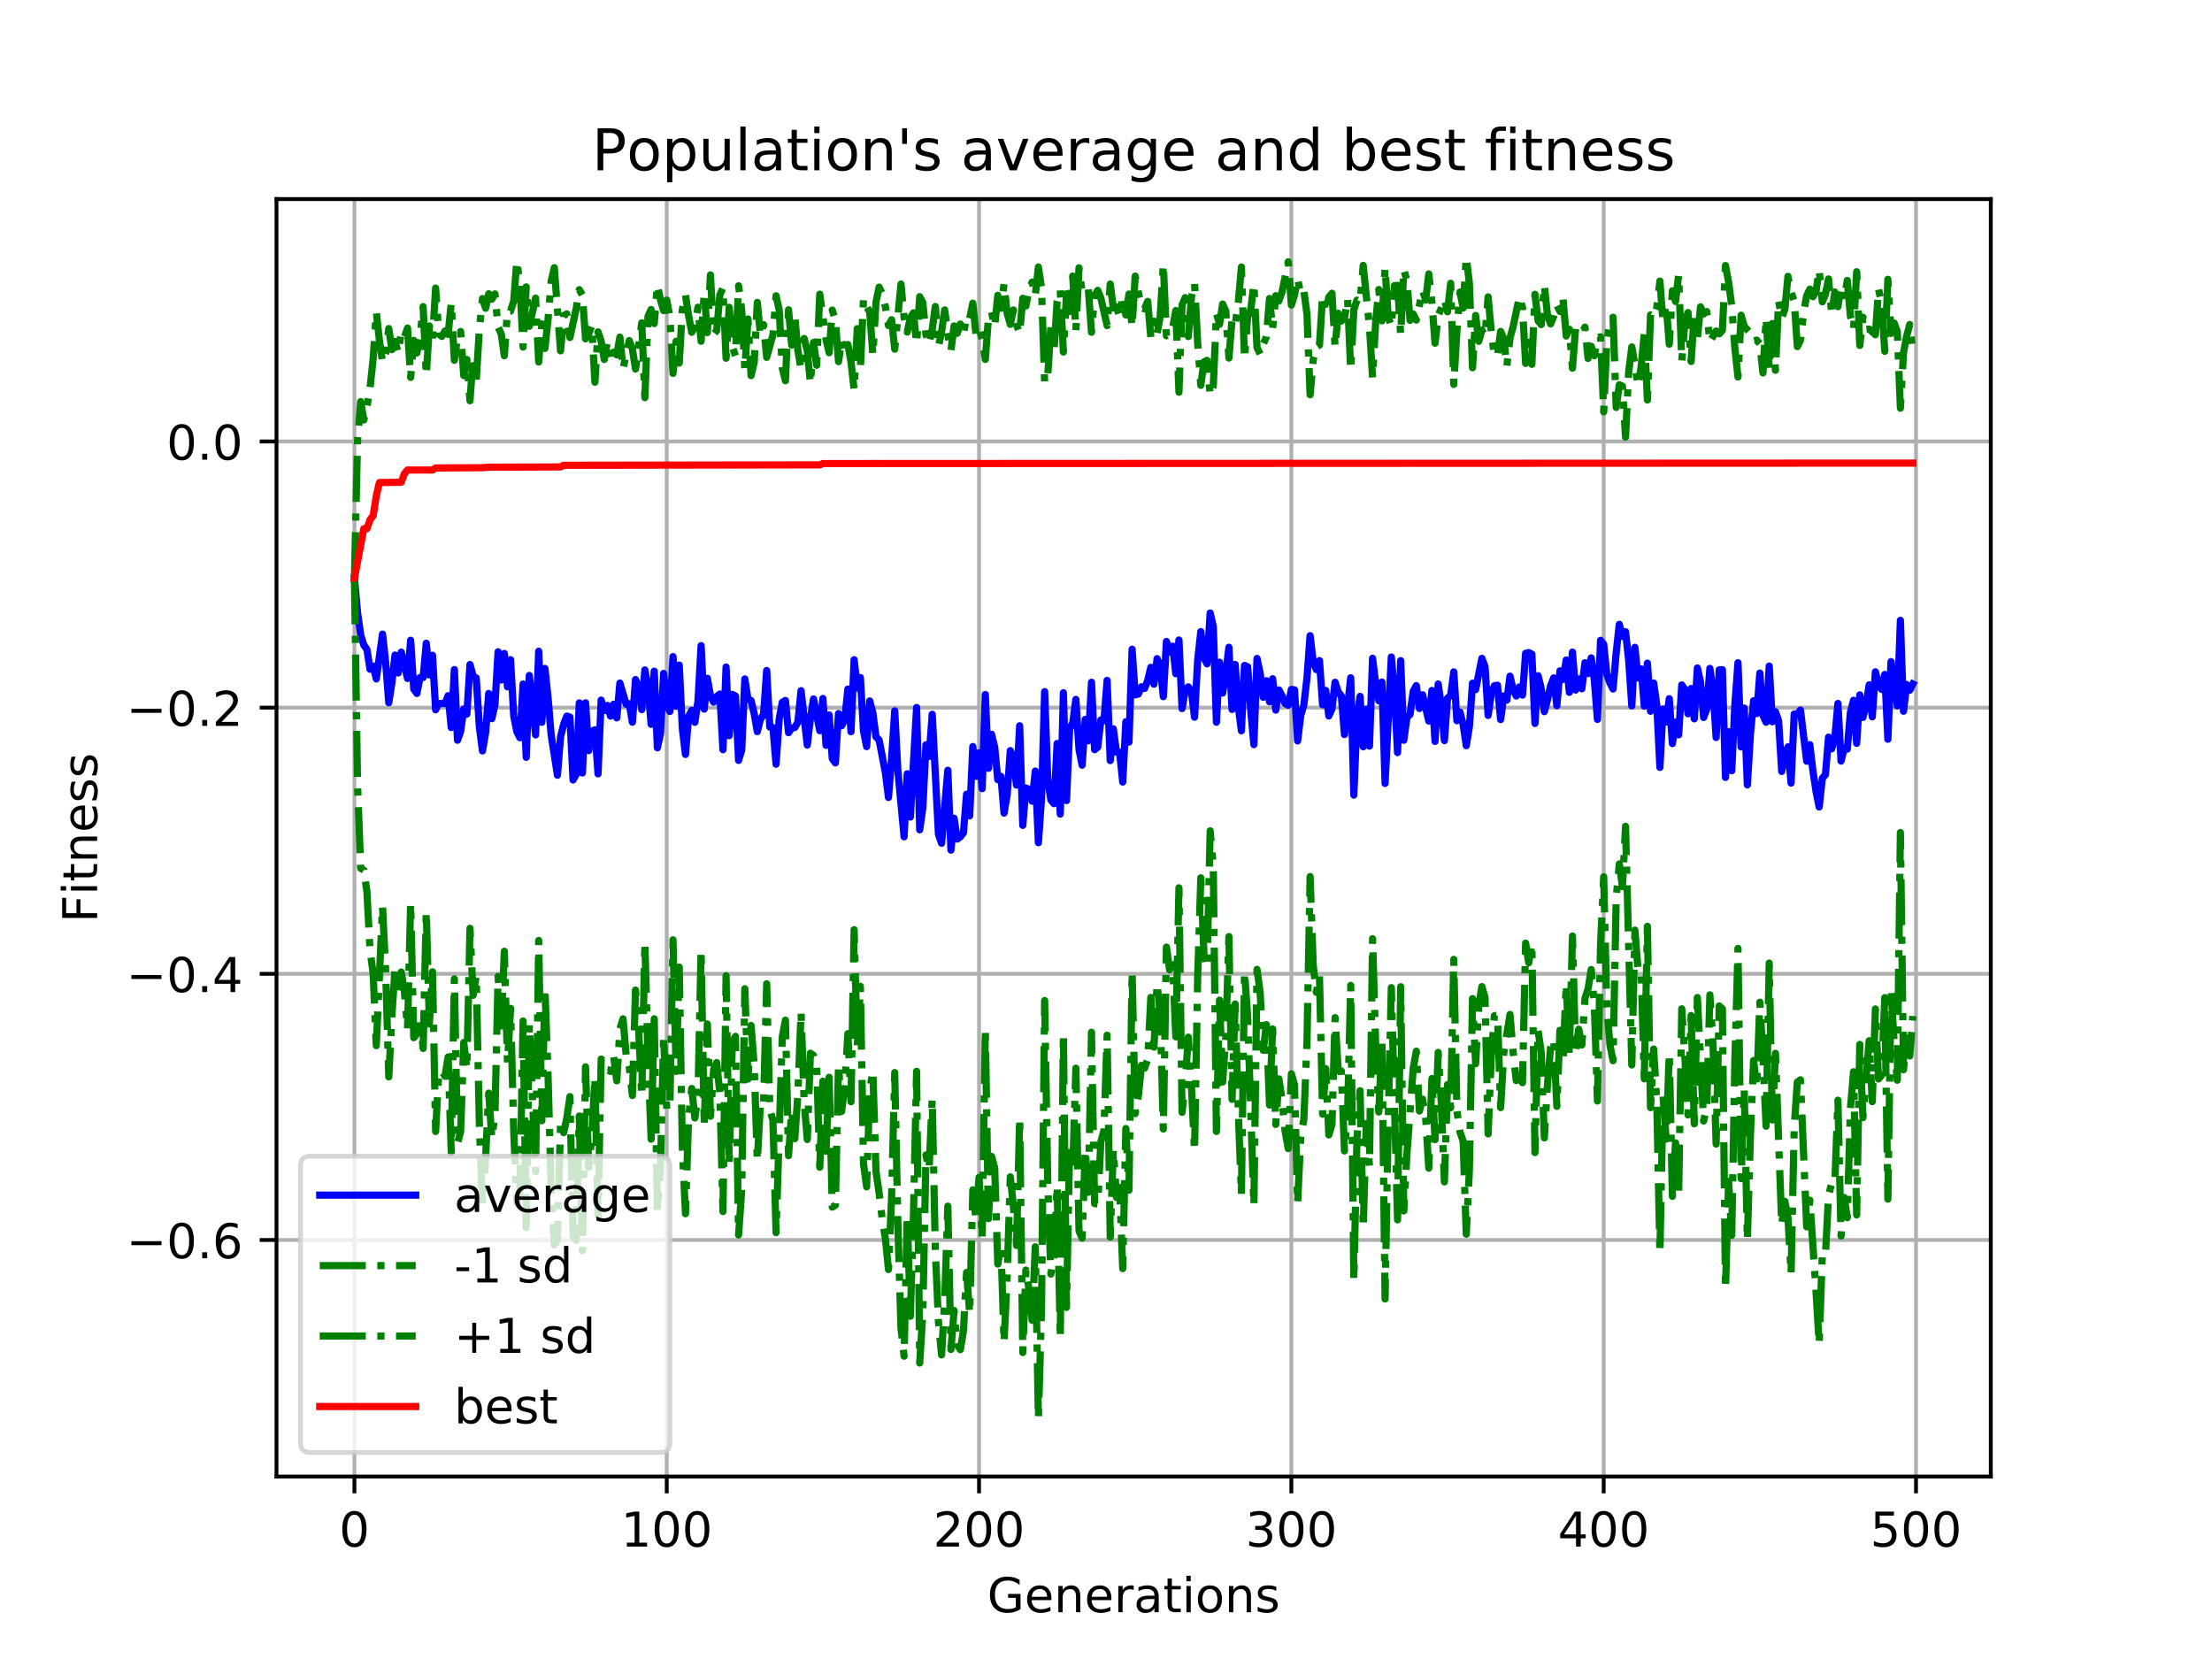 <?xml version="1.0" encoding="utf-8" standalone="no"?>
<!DOCTYPE svg PUBLIC "-//W3C//DTD SVG 1.1//EN"
  "http://www.w3.org/Graphics/SVG/1.1/DTD/svg11.dtd">
<!-- Created with matplotlib (https://matplotlib.org/) -->
<svg height="345.6pt" version="1.1" viewBox="0 0 460.8 345.6" width="460.8pt" xmlns="http://www.w3.org/2000/svg" xmlns:xlink="http://www.w3.org/1999/xlink">
 <defs>
  <style type="text/css">
*{stroke-linecap:butt;stroke-linejoin:round;}
  </style>
 </defs>
 <g id="figure_1">
  <g id="patch_1">
   <path d="M 0 345.6 
L 460.8 345.6 
L 460.8 0 
L 0 0 
z
" style="fill:#ffffff;"/>
  </g>
  <g id="axes_1">
   <g id="patch_2">
    <path d="M 57.6 307.584 
L 414.72 307.584 
L 414.72 41.472 
L 57.6 41.472 
z
" style="fill:#ffffff;"/>
   </g>
   <g id="matplotlib.axis_1">
    <g id="xtick_1">
     <g id="line2d_1">
      <path clip-path="url(#p1dfc23953f)" d="M 73.833 307.584 
L 73.833 41.472 
" style="fill:none;stroke:#b0b0b0;stroke-linecap:square;stroke-width:0.8;"/>
     </g>
     <g id="line2d_2">
      <defs>
       <path d="M 0 0 
L 0 3.5 
" id="m589a436983" style="stroke:#000000;stroke-width:0.8;"/>
      </defs>
      <g>
       <use style="stroke:#000000;stroke-width:0.8;" x="73.833" xlink:href="#m589a436983" y="307.584"/>
      </g>
     </g>
     <g id="text_1">
      <!-- 0 -->
      <defs>
       <path d="M 31.781 66.406 
Q 24.172 66.406 20.328 58.906 
Q 16.5 51.422 16.5 36.375 
Q 16.5 21.391 20.328 13.891 
Q 24.172 6.391 31.781 6.391 
Q 39.453 6.391 43.281 13.891 
Q 47.125 21.391 47.125 36.375 
Q 47.125 51.422 43.281 58.906 
Q 39.453 66.406 31.781 66.406 
z
M 31.781 74.219 
Q 44.047 74.219 50.516 64.516 
Q 56.984 54.828 56.984 36.375 
Q 56.984 17.969 50.516 8.266 
Q 44.047 -1.422 31.781 -1.422 
Q 19.531 -1.422 13.062 8.266 
Q 6.594 17.969 6.594 36.375 
Q 6.594 54.828 13.062 64.516 
Q 19.531 74.219 31.781 74.219 
z
" id="DejaVuSans-48"/>
      </defs>
      <g transform="translate(70.651 322.182)scale(0.1 -0.1)">
       <use xlink:href="#DejaVuSans-48"/>
      </g>
     </g>
    </g>
    <g id="xtick_2">
     <g id="line2d_3">
      <path clip-path="url(#p1dfc23953f)" d="M 138.894 307.584 
L 138.894 41.472 
" style="fill:none;stroke:#b0b0b0;stroke-linecap:square;stroke-width:0.8;"/>
     </g>
     <g id="line2d_4">
      <g>
       <use style="stroke:#000000;stroke-width:0.8;" x="138.894" xlink:href="#m589a436983" y="307.584"/>
      </g>
     </g>
     <g id="text_2">
      <!-- 100 -->
      <defs>
       <path d="M 12.406 8.297 
L 28.516 8.297 
L 28.516 63.922 
L 10.984 60.406 
L 10.984 69.391 
L 28.422 72.906 
L 38.281 72.906 
L 38.281 8.297 
L 54.391 8.297 
L 54.391 0 
L 12.406 0 
z
" id="DejaVuSans-49"/>
      </defs>
      <g transform="translate(129.35 322.182)scale(0.1 -0.1)">
       <use xlink:href="#DejaVuSans-49"/>
       <use x="63.623" xlink:href="#DejaVuSans-48"/>
       <use x="127.246" xlink:href="#DejaVuSans-48"/>
      </g>
     </g>
    </g>
    <g id="xtick_3">
     <g id="line2d_5">
      <path clip-path="url(#p1dfc23953f)" d="M 203.955 307.584 
L 203.955 41.472 
" style="fill:none;stroke:#b0b0b0;stroke-linecap:square;stroke-width:0.8;"/>
     </g>
     <g id="line2d_6">
      <g>
       <use style="stroke:#000000;stroke-width:0.8;" x="203.955" xlink:href="#m589a436983" y="307.584"/>
      </g>
     </g>
     <g id="text_3">
      <!-- 200 -->
      <defs>
       <path d="M 19.188 8.297 
L 53.609 8.297 
L 53.609 0 
L 7.328 0 
L 7.328 8.297 
Q 12.938 14.109 22.625 23.891 
Q 32.328 33.688 34.812 36.531 
Q 39.547 41.844 41.422 45.531 
Q 43.312 49.219 43.312 52.781 
Q 43.312 58.594 39.234 62.25 
Q 35.156 65.922 28.609 65.922 
Q 23.969 65.922 18.812 64.312 
Q 13.672 62.703 7.812 59.422 
L 7.812 69.391 
Q 13.766 71.781 18.938 73 
Q 24.125 74.219 28.422 74.219 
Q 39.75 74.219 46.484 68.547 
Q 53.219 62.891 53.219 53.422 
Q 53.219 48.922 51.531 44.891 
Q 49.859 40.875 45.406 35.406 
Q 44.188 33.984 37.641 27.219 
Q 31.109 20.453 19.188 8.297 
z
" id="DejaVuSans-50"/>
      </defs>
      <g transform="translate(194.411 322.182)scale(0.1 -0.1)">
       <use xlink:href="#DejaVuSans-50"/>
       <use x="63.623" xlink:href="#DejaVuSans-48"/>
       <use x="127.246" xlink:href="#DejaVuSans-48"/>
      </g>
     </g>
    </g>
    <g id="xtick_4">
     <g id="line2d_7">
      <path clip-path="url(#p1dfc23953f)" d="M 269.016 307.584 
L 269.016 41.472 
" style="fill:none;stroke:#b0b0b0;stroke-linecap:square;stroke-width:0.8;"/>
     </g>
     <g id="line2d_8">
      <g>
       <use style="stroke:#000000;stroke-width:0.8;" x="269.016" xlink:href="#m589a436983" y="307.584"/>
      </g>
     </g>
     <g id="text_4">
      <!-- 300 -->
      <defs>
       <path d="M 40.578 39.312 
Q 47.656 37.797 51.625 33 
Q 55.609 28.219 55.609 21.188 
Q 55.609 10.406 48.188 4.484 
Q 40.766 -1.422 27.094 -1.422 
Q 22.516 -1.422 17.656 -0.516 
Q 12.797 0.391 7.625 2.203 
L 7.625 11.719 
Q 11.719 9.328 16.594 8.109 
Q 21.484 6.891 26.812 6.891 
Q 36.078 6.891 40.938 10.547 
Q 45.797 14.203 45.797 21.188 
Q 45.797 27.641 41.281 31.266 
Q 36.766 34.906 28.719 34.906 
L 20.219 34.906 
L 20.219 43.016 
L 29.109 43.016 
Q 36.375 43.016 40.234 45.922 
Q 44.094 48.828 44.094 54.297 
Q 44.094 59.906 40.109 62.906 
Q 36.141 65.922 28.719 65.922 
Q 24.656 65.922 20.016 65.031 
Q 15.375 64.156 9.812 62.312 
L 9.812 71.094 
Q 15.438 72.656 20.344 73.438 
Q 25.25 74.219 29.594 74.219 
Q 40.828 74.219 47.359 69.109 
Q 53.906 64.016 53.906 55.328 
Q 53.906 49.266 50.438 45.094 
Q 46.969 40.922 40.578 39.312 
z
" id="DejaVuSans-51"/>
      </defs>
      <g transform="translate(259.472 322.182)scale(0.1 -0.1)">
       <use xlink:href="#DejaVuSans-51"/>
       <use x="63.623" xlink:href="#DejaVuSans-48"/>
       <use x="127.246" xlink:href="#DejaVuSans-48"/>
      </g>
     </g>
    </g>
    <g id="xtick_5">
     <g id="line2d_9">
      <path clip-path="url(#p1dfc23953f)" d="M 334.077 307.584 
L 334.077 41.472 
" style="fill:none;stroke:#b0b0b0;stroke-linecap:square;stroke-width:0.8;"/>
     </g>
     <g id="line2d_10">
      <g>
       <use style="stroke:#000000;stroke-width:0.8;" x="334.077" xlink:href="#m589a436983" y="307.584"/>
      </g>
     </g>
     <g id="text_5">
      <!-- 400 -->
      <defs>
       <path d="M 37.797 64.312 
L 12.891 25.391 
L 37.797 25.391 
z
M 35.203 72.906 
L 47.609 72.906 
L 47.609 25.391 
L 58.016 25.391 
L 58.016 17.188 
L 47.609 17.188 
L 47.609 0 
L 37.797 0 
L 37.797 17.188 
L 4.891 17.188 
L 4.891 26.703 
z
" id="DejaVuSans-52"/>
      </defs>
      <g transform="translate(324.533 322.182)scale(0.1 -0.1)">
       <use xlink:href="#DejaVuSans-52"/>
       <use x="63.623" xlink:href="#DejaVuSans-48"/>
       <use x="127.246" xlink:href="#DejaVuSans-48"/>
      </g>
     </g>
    </g>
    <g id="xtick_6">
     <g id="line2d_11">
      <path clip-path="url(#p1dfc23953f)" d="M 399.138 307.584 
L 399.138 41.472 
" style="fill:none;stroke:#b0b0b0;stroke-linecap:square;stroke-width:0.8;"/>
     </g>
     <g id="line2d_12">
      <g>
       <use style="stroke:#000000;stroke-width:0.8;" x="399.138" xlink:href="#m589a436983" y="307.584"/>
      </g>
     </g>
     <g id="text_6">
      <!-- 500 -->
      <defs>
       <path d="M 10.797 72.906 
L 49.516 72.906 
L 49.516 64.594 
L 19.828 64.594 
L 19.828 46.734 
Q 21.969 47.469 24.109 47.828 
Q 26.266 48.188 28.422 48.188 
Q 40.625 48.188 47.75 41.5 
Q 54.891 34.812 54.891 23.391 
Q 54.891 11.625 47.562 5.094 
Q 40.234 -1.422 26.906 -1.422 
Q 22.312 -1.422 17.547 -0.641 
Q 12.797 0.141 7.719 1.703 
L 7.719 11.625 
Q 12.109 9.234 16.797 8.062 
Q 21.484 6.891 26.703 6.891 
Q 35.156 6.891 40.078 11.328 
Q 45.016 15.766 45.016 23.391 
Q 45.016 31 40.078 35.438 
Q 35.156 39.891 26.703 39.891 
Q 22.75 39.891 18.812 39.016 
Q 14.891 38.141 10.797 36.281 
z
" id="DejaVuSans-53"/>
      </defs>
      <g transform="translate(389.594 322.182)scale(0.1 -0.1)">
       <use xlink:href="#DejaVuSans-53"/>
       <use x="63.623" xlink:href="#DejaVuSans-48"/>
       <use x="127.246" xlink:href="#DejaVuSans-48"/>
      </g>
     </g>
    </g>
    <g id="text_7">
     <!-- Generations -->
     <defs>
      <path d="M 59.516 10.406 
L 59.516 29.984 
L 43.406 29.984 
L 43.406 38.094 
L 69.281 38.094 
L 69.281 6.781 
Q 63.578 2.734 56.688 0.656 
Q 49.812 -1.422 42 -1.422 
Q 24.906 -1.422 15.25 8.562 
Q 5.609 18.562 5.609 36.375 
Q 5.609 54.25 15.25 64.234 
Q 24.906 74.219 42 74.219 
Q 49.125 74.219 55.547 72.453 
Q 61.969 70.703 67.391 67.281 
L 67.391 56.781 
Q 61.922 61.422 55.766 63.766 
Q 49.609 66.109 42.828 66.109 
Q 29.438 66.109 22.719 58.641 
Q 16.016 51.172 16.016 36.375 
Q 16.016 21.625 22.719 14.156 
Q 29.438 6.688 42.828 6.688 
Q 48.047 6.688 52.141 7.594 
Q 56.25 8.5 59.516 10.406 
z
" id="DejaVuSans-71"/>
      <path d="M 56.203 29.594 
L 56.203 25.203 
L 14.891 25.203 
Q 15.484 15.922 20.484 11.062 
Q 25.484 6.203 34.422 6.203 
Q 39.594 6.203 44.453 7.469 
Q 49.312 8.734 54.109 11.281 
L 54.109 2.781 
Q 49.266 0.734 44.188 -0.344 
Q 39.109 -1.422 33.891 -1.422 
Q 20.797 -1.422 13.156 6.188 
Q 5.516 13.812 5.516 26.812 
Q 5.516 40.234 12.766 48.109 
Q 20.016 56 32.328 56 
Q 43.359 56 49.781 48.891 
Q 56.203 41.797 56.203 29.594 
z
M 47.219 32.234 
Q 47.125 39.594 43.094 43.984 
Q 39.062 48.391 32.422 48.391 
Q 24.906 48.391 20.391 44.141 
Q 15.875 39.891 15.188 32.172 
z
" id="DejaVuSans-101"/>
      <path d="M 54.891 33.016 
L 54.891 0 
L 45.906 0 
L 45.906 32.719 
Q 45.906 40.484 42.875 44.328 
Q 39.844 48.188 33.797 48.188 
Q 26.516 48.188 22.312 43.547 
Q 18.109 38.922 18.109 30.906 
L 18.109 0 
L 9.078 0 
L 9.078 54.688 
L 18.109 54.688 
L 18.109 46.188 
Q 21.344 51.125 25.703 53.562 
Q 30.078 56 35.797 56 
Q 45.219 56 50.047 50.172 
Q 54.891 44.344 54.891 33.016 
z
" id="DejaVuSans-110"/>
      <path d="M 41.109 46.297 
Q 39.594 47.172 37.812 47.578 
Q 36.031 48 33.891 48 
Q 26.266 48 22.188 43.047 
Q 18.109 38.094 18.109 28.812 
L 18.109 0 
L 9.078 0 
L 9.078 54.688 
L 18.109 54.688 
L 18.109 46.188 
Q 20.953 51.172 25.484 53.578 
Q 30.031 56 36.531 56 
Q 37.453 56 38.578 55.875 
Q 39.703 55.766 41.062 55.516 
z
" id="DejaVuSans-114"/>
      <path d="M 34.281 27.484 
Q 23.391 27.484 19.188 25 
Q 14.984 22.516 14.984 16.5 
Q 14.984 11.719 18.141 8.906 
Q 21.297 6.109 26.703 6.109 
Q 34.188 6.109 38.703 11.406 
Q 43.219 16.703 43.219 25.484 
L 43.219 27.484 
z
M 52.203 31.203 
L 52.203 0 
L 43.219 0 
L 43.219 8.297 
Q 40.141 3.328 35.547 0.953 
Q 30.953 -1.422 24.312 -1.422 
Q 15.922 -1.422 10.953 3.297 
Q 6 8.016 6 15.922 
Q 6 25.141 12.172 29.828 
Q 18.359 34.516 30.609 34.516 
L 43.219 34.516 
L 43.219 35.406 
Q 43.219 41.609 39.141 45 
Q 35.062 48.391 27.688 48.391 
Q 23 48.391 18.547 47.266 
Q 14.109 46.141 10.016 43.891 
L 10.016 52.203 
Q 14.938 54.109 19.578 55.047 
Q 24.219 56 28.609 56 
Q 40.484 56 46.344 49.844 
Q 52.203 43.703 52.203 31.203 
z
" id="DejaVuSans-97"/>
      <path d="M 18.312 70.219 
L 18.312 54.688 
L 36.812 54.688 
L 36.812 47.703 
L 18.312 47.703 
L 18.312 18.016 
Q 18.312 11.328 20.141 9.422 
Q 21.969 7.516 27.594 7.516 
L 36.812 7.516 
L 36.812 0 
L 27.594 0 
Q 17.188 0 13.234 3.875 
Q 9.281 7.766 9.281 18.016 
L 9.281 47.703 
L 2.688 47.703 
L 2.688 54.688 
L 9.281 54.688 
L 9.281 70.219 
z
" id="DejaVuSans-116"/>
      <path d="M 9.422 54.688 
L 18.406 54.688 
L 18.406 0 
L 9.422 0 
z
M 9.422 75.984 
L 18.406 75.984 
L 18.406 64.594 
L 9.422 64.594 
z
" id="DejaVuSans-105"/>
      <path d="M 30.609 48.391 
Q 23.391 48.391 19.188 42.75 
Q 14.984 37.109 14.984 27.297 
Q 14.984 17.484 19.156 11.844 
Q 23.344 6.203 30.609 6.203 
Q 37.797 6.203 41.984 11.859 
Q 46.188 17.531 46.188 27.297 
Q 46.188 37.016 41.984 42.703 
Q 37.797 48.391 30.609 48.391 
z
M 30.609 56 
Q 42.328 56 49.016 48.375 
Q 55.719 40.766 55.719 27.297 
Q 55.719 13.875 49.016 6.219 
Q 42.328 -1.422 30.609 -1.422 
Q 18.844 -1.422 12.172 6.219 
Q 5.516 13.875 5.516 27.297 
Q 5.516 40.766 12.172 48.375 
Q 18.844 56 30.609 56 
z
" id="DejaVuSans-111"/>
      <path d="M 44.281 53.078 
L 44.281 44.578 
Q 40.484 46.531 36.375 47.5 
Q 32.281 48.484 27.875 48.484 
Q 21.188 48.484 17.844 46.438 
Q 14.5 44.391 14.5 40.281 
Q 14.5 37.156 16.891 35.375 
Q 19.281 33.594 26.516 31.984 
L 29.594 31.297 
Q 39.156 29.25 43.188 25.516 
Q 47.219 21.781 47.219 15.094 
Q 47.219 7.469 41.188 3.016 
Q 35.156 -1.422 24.609 -1.422 
Q 20.219 -1.422 15.453 -0.562 
Q 10.688 0.297 5.422 2 
L 5.422 11.281 
Q 10.406 8.688 15.234 7.391 
Q 20.062 6.109 24.812 6.109 
Q 31.156 6.109 34.562 8.281 
Q 37.984 10.453 37.984 14.406 
Q 37.984 18.062 35.516 20.016 
Q 33.062 21.969 24.703 23.781 
L 21.578 24.516 
Q 13.234 26.266 9.516 29.906 
Q 5.812 33.547 5.812 39.891 
Q 5.812 47.609 11.281 51.797 
Q 16.75 56 26.812 56 
Q 31.781 56 36.172 55.266 
Q 40.578 54.547 44.281 53.078 
z
" id="DejaVuSans-115"/>
     </defs>
     <g transform="translate(205.662 335.861)scale(0.1 -0.1)">
      <use xlink:href="#DejaVuSans-71"/>
      <use x="77.49" xlink:href="#DejaVuSans-101"/>
      <use x="139.014" xlink:href="#DejaVuSans-110"/>
      <use x="202.393" xlink:href="#DejaVuSans-101"/>
      <use x="263.916" xlink:href="#DejaVuSans-114"/>
      <use x="305.029" xlink:href="#DejaVuSans-97"/>
      <use x="366.309" xlink:href="#DejaVuSans-116"/>
      <use x="405.518" xlink:href="#DejaVuSans-105"/>
      <use x="433.301" xlink:href="#DejaVuSans-111"/>
      <use x="494.482" xlink:href="#DejaVuSans-110"/>
      <use x="557.861" xlink:href="#DejaVuSans-115"/>
     </g>
    </g>
   </g>
   <g id="matplotlib.axis_2">
    <g id="ytick_1">
     <g id="line2d_13">
      <path clip-path="url(#p1dfc23953f)" d="M 57.6 258.314 
L 414.72 258.314 
" style="fill:none;stroke:#b0b0b0;stroke-linecap:square;stroke-width:0.8;"/>
     </g>
     <g id="line2d_14">
      <defs>
       <path d="M 0 0 
L -3.5 0 
" id="mf406a057b3" style="stroke:#000000;stroke-width:0.8;"/>
      </defs>
      <g>
       <use style="stroke:#000000;stroke-width:0.8;" x="57.6" xlink:href="#mf406a057b3" y="258.314"/>
      </g>
     </g>
     <g id="text_8">
      <!-- −0.6 -->
      <defs>
       <path d="M 10.594 35.5 
L 73.188 35.5 
L 73.188 27.203 
L 10.594 27.203 
z
" id="DejaVuSans-8722"/>
       <path d="M 10.688 12.406 
L 21 12.406 
L 21 0 
L 10.688 0 
z
" id="DejaVuSans-46"/>
       <path d="M 33.016 40.375 
Q 26.375 40.375 22.484 35.828 
Q 18.609 31.297 18.609 23.391 
Q 18.609 15.531 22.484 10.953 
Q 26.375 6.391 33.016 6.391 
Q 39.656 6.391 43.531 10.953 
Q 47.406 15.531 47.406 23.391 
Q 47.406 31.297 43.531 35.828 
Q 39.656 40.375 33.016 40.375 
z
M 52.594 71.297 
L 52.594 62.312 
Q 48.875 64.062 45.094 64.984 
Q 41.312 65.922 37.594 65.922 
Q 27.828 65.922 22.672 59.328 
Q 17.531 52.734 16.797 39.406 
Q 19.672 43.656 24.016 45.922 
Q 28.375 48.188 33.594 48.188 
Q 44.578 48.188 50.953 41.516 
Q 57.328 34.859 57.328 23.391 
Q 57.328 12.156 50.688 5.359 
Q 44.047 -1.422 33.016 -1.422 
Q 20.359 -1.422 13.672 8.266 
Q 6.984 17.969 6.984 36.375 
Q 6.984 53.656 15.188 63.938 
Q 23.391 74.219 37.203 74.219 
Q 40.922 74.219 44.703 73.484 
Q 48.484 72.75 52.594 71.297 
z
" id="DejaVuSans-54"/>
      </defs>
      <g transform="translate(26.317 262.114)scale(0.1 -0.1)">
       <use xlink:href="#DejaVuSans-8722"/>
       <use x="83.789" xlink:href="#DejaVuSans-48"/>
       <use x="147.412" xlink:href="#DejaVuSans-46"/>
       <use x="179.199" xlink:href="#DejaVuSans-54"/>
      </g>
     </g>
    </g>
    <g id="ytick_2">
     <g id="line2d_15">
      <path clip-path="url(#p1dfc23953f)" d="M 57.6 202.864 
L 414.72 202.864 
" style="fill:none;stroke:#b0b0b0;stroke-linecap:square;stroke-width:0.8;"/>
     </g>
     <g id="line2d_16">
      <g>
       <use style="stroke:#000000;stroke-width:0.8;" x="57.6" xlink:href="#mf406a057b3" y="202.864"/>
      </g>
     </g>
     <g id="text_9">
      <!-- −0.4 -->
      <g transform="translate(26.317 206.663)scale(0.1 -0.1)">
       <use xlink:href="#DejaVuSans-8722"/>
       <use x="83.789" xlink:href="#DejaVuSans-48"/>
       <use x="147.412" xlink:href="#DejaVuSans-46"/>
       <use x="179.199" xlink:href="#DejaVuSans-52"/>
      </g>
     </g>
    </g>
    <g id="ytick_3">
     <g id="line2d_17">
      <path clip-path="url(#p1dfc23953f)" d="M 57.6 147.414 
L 414.72 147.414 
" style="fill:none;stroke:#b0b0b0;stroke-linecap:square;stroke-width:0.8;"/>
     </g>
     <g id="line2d_18">
      <g>
       <use style="stroke:#000000;stroke-width:0.8;" x="57.6" xlink:href="#mf406a057b3" y="147.414"/>
      </g>
     </g>
     <g id="text_10">
      <!-- −0.2 -->
      <g transform="translate(26.317 151.213)scale(0.1 -0.1)">
       <use xlink:href="#DejaVuSans-8722"/>
       <use x="83.789" xlink:href="#DejaVuSans-48"/>
       <use x="147.412" xlink:href="#DejaVuSans-46"/>
       <use x="179.199" xlink:href="#DejaVuSans-50"/>
      </g>
     </g>
    </g>
    <g id="ytick_4">
     <g id="line2d_19">
      <path clip-path="url(#p1dfc23953f)" d="M 57.6 91.964 
L 414.72 91.964 
" style="fill:none;stroke:#b0b0b0;stroke-linecap:square;stroke-width:0.8;"/>
     </g>
     <g id="line2d_20">
      <g>
       <use style="stroke:#000000;stroke-width:0.8;" x="57.6" xlink:href="#mf406a057b3" y="91.964"/>
      </g>
     </g>
     <g id="text_11">
      <!-- 0.0 -->
      <g transform="translate(34.697 95.763)scale(0.1 -0.1)">
       <use xlink:href="#DejaVuSans-48"/>
       <use x="63.623" xlink:href="#DejaVuSans-46"/>
       <use x="95.41" xlink:href="#DejaVuSans-48"/>
      </g>
     </g>
    </g>
    <g id="text_12">
     <!-- Fitness -->
     <defs>
      <path d="M 9.812 72.906 
L 51.703 72.906 
L 51.703 64.594 
L 19.672 64.594 
L 19.672 43.109 
L 48.578 43.109 
L 48.578 34.812 
L 19.672 34.812 
L 19.672 0 
L 9.812 0 
z
" id="DejaVuSans-70"/>
     </defs>
     <g transform="translate(20.238 192.202)rotate(-90)scale(0.1 -0.1)">
      <use xlink:href="#DejaVuSans-70"/>
      <use x="57.41" xlink:href="#DejaVuSans-105"/>
      <use x="85.193" xlink:href="#DejaVuSans-116"/>
      <use x="124.402" xlink:href="#DejaVuSans-110"/>
      <use x="187.781" xlink:href="#DejaVuSans-101"/>
      <use x="249.305" xlink:href="#DejaVuSans-115"/>
      <use x="301.404" xlink:href="#DejaVuSans-115"/>
     </g>
    </g>
   </g>
   <g id="line2d_21">
    <path clip-path="url(#p1dfc23953f)" d="M 73.833 120.45 
L 74.483 127.646 
L 75.134 132.259 
L 75.785 134.375 
L 76.435 135.265 
L 77.086 139.413 
L 77.736 138.763 
L 78.387 141.43 
L 79.688 132.099 
L 80.339 137.948 
L 80.989 146.391 
L 81.64 142.211 
L 82.291 136.461 
L 82.941 140.187 
L 83.592 135.839 
L 84.893 141.339 
L 85.544 133.383 
L 86.194 143.541 
L 86.845 144.456 
L 87.496 141.148 
L 88.146 141.148 
L 88.797 133.995 
L 89.447 140.611 
L 90.098 136.504 
L 90.749 147.861 
L 91.399 146.548 
L 92.7 146.568 
L 93.351 144.918 
L 94.002 151.556 
L 94.652 139.487 
L 95.303 154.204 
L 95.953 152.414 
L 96.604 147.703 
L 97.255 148.756 
L 97.905 138.434 
L 98.556 140.832 
L 99.207 141.241 
L 99.857 151.41 
L 100.508 156.434 
L 101.158 152.693 
L 101.809 144.462 
L 102.46 149.708 
L 103.11 146.744 
L 103.761 135.777 
L 104.411 141.648 
L 105.062 136.138 
L 105.713 143.074 
L 106.363 137.429 
L 107.014 149.112 
L 107.664 152.427 
L 108.315 153.695 
L 108.966 142.493 
L 109.616 157.759 
L 110.267 140.707 
L 111.568 153.091 
L 112.219 135.662 
L 112.869 150.47 
L 113.52 139.25 
L 114.171 145.378 
L 114.821 153.157 
L 116.122 161.488 
L 116.773 153.484 
L 117.424 150.851 
L 118.074 149.177 
L 118.725 149.381 
L 119.375 162.471 
L 120.026 161.35 
L 120.677 146.424 
L 121.327 161.022 
L 121.978 146.415 
L 122.629 156.373 
L 123.279 152.353 
L 123.93 152.026 
L 124.58 161.203 
L 125.231 145.846 
L 125.882 148.022 
L 126.532 146.948 
L 127.183 149.175 
L 127.833 146.71 
L 128.484 149.546 
L 129.135 142.294 
L 130.436 146.723 
L 131.086 146.609 
L 131.737 150.45 
L 132.388 141.566 
L 133.038 143.085 
L 133.689 147.815 
L 134.339 139.565 
L 134.99 143.111 
L 135.641 150.889 
L 136.291 139.821 
L 136.942 155.778 
L 137.593 152.873 
L 138.243 140.285 
L 138.894 146.846 
L 139.544 148.226 
L 140.195 136.784 
L 140.846 147.146 
L 141.496 138.546 
L 142.147 151.806 
L 142.797 157.166 
L 143.448 149.24 
L 144.099 147.987 
L 144.749 150.469 
L 145.4 146.078 
L 146.05 134.5 
L 146.701 147.706 
L 147.352 141.301 
L 148.002 144.901 
L 148.653 146.256 
L 149.304 145.103 
L 149.954 144.575 
L 150.605 156.18 
L 151.255 138.948 
L 151.906 153.257 
L 152.557 144.65 
L 153.207 145.007 
L 153.858 158.404 
L 154.508 156.29 
L 155.159 141.439 
L 155.81 145.627 
L 156.46 145.937 
L 157.111 148.656 
L 157.761 152.41 
L 158.412 149.814 
L 159.063 148.892 
L 159.713 139.689 
L 160.364 151.462 
L 161.015 151.579 
L 161.665 159.196 
L 162.316 149.784 
L 162.966 146.308 
L 163.617 145.921 
L 164.268 152.635 
L 164.918 151.694 
L 165.569 151.548 
L 166.219 150.428 
L 166.87 143.878 
L 168.171 155.215 
L 168.822 149.645 
L 169.472 145.6 
L 170.774 152.217 
L 171.424 145.518 
L 172.075 155.258 
L 172.725 148.949 
L 173.376 158.029 
L 174.027 158.923 
L 174.677 148.647 
L 175.328 151.199 
L 175.979 149.826 
L 176.629 143.549 
L 177.28 152.44 
L 177.93 137.434 
L 178.581 143.331 
L 179.232 141.153 
L 179.882 152.317 
L 180.533 155.529 
L 181.183 146.023 
L 181.834 148.522 
L 182.485 153.489 
L 183.135 154.163 
L 184.436 160.929 
L 185.087 166.131 
L 185.738 157.942 
L 186.388 148.086 
L 187.039 160.473 
L 188.34 174.316 
L 188.991 161.197 
L 189.641 170.201 
L 190.943 147.389 
L 191.593 172.867 
L 192.244 168.234 
L 192.894 155.151 
L 193.545 157.583 
L 194.196 148.805 
L 195.497 173.785 
L 196.147 175.673 
L 197.449 160.463 
L 198.099 177.093 
L 198.75 170.447 
L 199.401 174.794 
L 200.051 174.329 
L 200.702 173.49 
L 201.352 165.452 
L 202.003 169.96 
L 202.654 155.516 
L 203.304 161.731 
L 203.955 156.81 
L 204.605 164.285 
L 205.256 144.676 
L 205.907 160.054 
L 206.557 152.966 
L 207.208 155.642 
L 207.858 162.423 
L 208.509 161.734 
L 209.16 169.383 
L 209.81 165.568 
L 210.461 156.371 
L 211.112 157.919 
L 211.762 163.55 
L 212.413 151.191 
L 213.063 171.94 
L 213.714 164.163 
L 214.365 164.435 
L 215.015 166.906 
L 215.666 160.633 
L 216.316 175.555 
L 216.967 166.295 
L 217.618 144.08 
L 218.268 162.394 
L 218.919 166.663 
L 219.569 167.418 
L 220.22 154.886 
L 220.871 169.597 
L 221.521 144.312 
L 222.172 166.778 
L 222.822 151.861 
L 223.473 150.592 
L 224.124 145.7 
L 224.774 156.1 
L 225.425 159.4 
L 226.076 149.857 
L 226.726 154.322 
L 227.377 142.125 
L 228.027 156.168 
L 228.678 155.64 
L 229.329 149.982 
L 229.979 150.156 
L 230.63 141.736 
L 231.28 158.448 
L 231.931 151.836 
L 232.582 156.688 
L 233.232 156.692 
L 233.883 162.91 
L 234.533 150.358 
L 235.184 154.592 
L 235.835 135.243 
L 236.485 144.751 
L 237.136 144.587 
L 237.787 143.066 
L 238.437 143.416 
L 239.088 141.733 
L 239.738 139.021 
L 240.389 142.529 
L 241.04 137.21 
L 241.69 138.679 
L 242.341 145.13 
L 242.991 133.626 
L 243.642 135.806 
L 244.293 134.608 
L 244.943 140.342 
L 245.594 133.329 
L 246.244 147.606 
L 246.895 143.801 
L 247.546 143.085 
L 248.196 144.108 
L 248.847 149.406 
L 249.498 137.504 
L 250.148 131.574 
L 250.799 137.012 
L 251.449 138.297 
L 252.1 127.701 
L 252.751 130.53 
L 253.401 150.452 
L 254.052 137.955 
L 254.702 144.371 
L 255.353 140.315 
L 256.004 134.844 
L 256.654 147.793 
L 257.305 138.413 
L 257.955 147.242 
L 258.606 152.229 
L 259.257 138.626 
L 259.907 138.91 
L 260.558 148.042 
L 261.208 155.124 
L 261.859 137.175 
L 262.51 140.257 
L 263.16 145.265 
L 263.811 141.811 
L 264.462 146.188 
L 265.112 141.399 
L 265.763 147.919 
L 266.413 143.726 
L 267.064 144.928 
L 267.715 146.569 
L 268.365 146.909 
L 269.016 143.622 
L 269.666 143.712 
L 270.317 154.35 
L 270.968 149.045 
L 271.618 146.854 
L 272.269 141.19 
L 272.919 132.418 
L 273.57 137.991 
L 274.221 139.496 
L 274.871 137.612 
L 275.522 146.823 
L 276.173 143.838 
L 276.823 149.148 
L 277.474 147.646 
L 278.124 142.132 
L 278.775 144.152 
L 279.426 144.991 
L 280.076 153.027 
L 281.377 141.195 
L 282.028 165.63 
L 282.679 149.845 
L 283.329 145.069 
L 283.98 155.564 
L 284.63 147.727 
L 285.281 155.429 
L 285.932 137.131 
L 286.582 142.415 
L 287.233 145.985 
L 287.884 142.086 
L 288.534 163.201 
L 289.835 136.868 
L 290.486 144.27 
L 291.137 156.781 
L 291.787 137.619 
L 292.438 154.203 
L 293.088 149.461 
L 293.739 148.821 
L 294.39 144.019 
L 295.04 142.826 
L 295.691 147.591 
L 296.341 144.727 
L 297.643 150.21 
L 298.293 143.838 
L 298.944 154.458 
L 299.595 142.488 
L 300.245 147.004 
L 300.896 154.279 
L 301.546 145.438 
L 302.197 144.881 
L 302.848 139.967 
L 303.498 150.144 
L 304.149 148.349 
L 304.799 150.939 
L 305.45 155.336 
L 306.101 151.361 
L 306.751 142.32 
L 307.402 143.654 
L 308.703 137.15 
L 309.354 138.87 
L 310.004 149.028 
L 310.655 144.589 
L 311.305 142.855 
L 311.956 142.744 
L 312.607 149.893 
L 313.257 144.98 
L 313.908 145.84 
L 314.559 140.86 
L 315.209 143.62 
L 315.86 144.99 
L 316.51 143.111 
L 317.161 144.804 
L 317.812 136.091 
L 318.462 135.949 
L 319.113 136.259 
L 319.763 150.706 
L 320.414 140.765 
L 321.065 143.451 
L 321.715 148.251 
L 322.366 145.786 
L 323.016 142.844 
L 323.667 141.218 
L 324.318 147.008 
L 324.968 139.756 
L 325.619 141.524 
L 326.27 137.498 
L 326.92 144.218 
L 327.571 135.841 
L 328.221 143.75 
L 328.872 141.446 
L 329.523 143.487 
L 330.173 138.06 
L 330.824 140.322 
L 331.474 137.051 
L 332.125 141.661 
L 332.776 149.866 
L 333.426 133.391 
L 334.077 134.217 
L 334.727 140.463 
L 335.378 142.279 
L 336.029 143.528 
L 336.679 135.982 
L 337.33 130.059 
L 337.981 132.58 
L 338.631 131.597 
L 339.282 137.509 
L 339.932 147.061 
L 340.583 134.851 
L 341.234 141.225 
L 341.884 139.339 
L 342.535 147.107 
L 343.185 138.154 
L 343.836 148.173 
L 344.487 142.283 
L 345.137 146.855 
L 345.788 159.863 
L 346.438 147.702 
L 347.089 150.391 
L 347.74 145.553 
L 348.39 154.9 
L 349.041 150.439 
L 349.691 153.08 
L 350.342 142.685 
L 350.993 143.626 
L 351.643 148.688 
L 352.294 143.431 
L 352.945 149.748 
L 353.595 139.149 
L 354.246 142.068 
L 354.896 149.461 
L 355.547 147.749 
L 356.198 139.247 
L 356.848 143.666 
L 357.499 153.64 
L 358.149 139.538 
L 358.8 139.508 
L 359.451 161.953 
L 360.101 152.443 
L 360.752 160.562 
L 361.402 146.82 
L 362.053 138.055 
L 362.704 155.603 
L 363.354 147.503 
L 364.005 163.517 
L 364.656 152.838 
L 365.306 145.968 
L 365.957 148.652 
L 366.607 140.211 
L 367.258 149.035 
L 367.909 150.455 
L 368.559 138.758 
L 369.21 150.355 
L 369.86 148.278 
L 370.511 150.14 
L 371.162 160.7 
L 371.812 157.338 
L 372.463 155.581 
L 373.113 163.131 
L 373.764 148.745 
L 374.415 148.806 
L 375.065 147.92 
L 376.367 158.579 
L 377.017 155.126 
L 377.668 160.601 
L 378.318 164.906 
L 378.969 168.11 
L 379.62 162.11 
L 380.27 161.396 
L 380.921 153.557 
L 381.571 156 
L 382.222 153.678 
L 382.873 146.541 
L 383.523 158.545 
L 384.174 155.903 
L 384.824 156.048 
L 385.475 148.405 
L 386.126 145.883 
L 386.776 154.852 
L 387.427 144.761 
L 388.078 149.452 
L 388.728 146.909 
L 389.379 142.677 
L 390.029 149.331 
L 390.68 139.957 
L 391.331 142.487 
L 391.981 143.623 
L 392.632 140.499 
L 393.282 153.992 
L 393.933 137.828 
L 395.234 147.053 
L 395.885 129.233 
L 396.535 148.159 
L 397.186 142.602 
L 397.837 143.792 
L 398.487 142.489 
L 398.487 142.489 
" style="fill:none;stroke:#0000ff;stroke-linecap:square;stroke-width:1.5;"/>
   </g>
   <g id="line2d_22">
    <path clip-path="url(#p1dfc23953f)" d="M 73.833 120.45 
L 74.483 163.435 
L 75.134 180.86 
L 75.785 181.264 
L 76.435 185.738 
L 77.086 197.985 
L 77.736 202.816 
L 78.387 217.828 
L 79.688 188.802 
L 80.339 202.287 
L 80.989 224.333 
L 81.64 211.582 
L 82.291 201.793 
L 82.941 206.895 
L 83.592 202.495 
L 84.242 206.574 
L 84.893 214.341 
L 85.544 188.146 
L 86.194 216.171 
L 86.845 215.371 
L 87.496 211.909 
L 88.146 218.413 
L 88.797 189.832 
L 89.447 213.316 
L 90.098 202.449 
L 90.749 235.712 
L 91.399 223.496 
L 92.05 223.121 
L 92.7 224.191 
L 93.351 220.179 
L 94.002 239.993 
L 94.652 203.92 
L 95.303 238.181 
L 95.953 235.774 
L 96.604 217.179 
L 97.255 222.635 
L 97.905 193.387 
L 98.556 207.35 
L 99.207 203.299 
L 99.857 234.176 
L 100.508 250.672 
L 101.158 241.167 
L 101.809 227.721 
L 102.46 237.086 
L 103.11 232.255 
L 103.761 203.416 
L 104.411 213.721 
L 105.062 198.168 
L 105.713 221.336 
L 106.363 210.06 
L 107.014 235.514 
L 107.664 250.503 
L 108.315 248.023 
L 108.966 212.693 
L 109.616 255.748 
L 110.267 213.442 
L 111.568 244.083 
L 112.219 195.916 
L 112.869 233.475 
L 113.52 205.914 
L 114.171 224.269 
L 114.821 247.736 
L 115.472 259.346 
L 116.122 258.313 
L 116.773 233.879 
L 117.424 235.946 
L 118.074 232.963 
L 118.725 228.449 
L 119.375 257.49 
L 120.026 258.387 
L 120.677 232.492 
L 121.327 260.57 
L 121.978 222.242 
L 122.629 243.166 
L 123.279 236.884 
L 123.93 224.43 
L 124.58 253.266 
L 125.231 220.622 
L 125.882 221.15 
L 126.532 222.806 
L 127.183 223.205 
L 127.833 220.048 
L 128.484 225.154 
L 129.135 214.363 
L 129.785 212.237 
L 130.436 219.74 
L 131.086 222.266 
L 131.737 228.214 
L 132.388 206.248 
L 133.038 214.284 
L 133.689 228.374 
L 134.339 196.295 
L 134.99 220.33 
L 135.641 237.311 
L 136.291 212.236 
L 136.942 252.179 
L 137.593 243.264 
L 138.243 215.863 
L 138.894 231.17 
L 139.544 230.554 
L 140.195 195.783 
L 140.846 223.203 
L 141.496 201.46 
L 142.147 239.144 
L 142.797 252.845 
L 143.448 232.707 
L 144.099 226.757 
L 144.749 232.895 
L 145.4 228.151 
L 146.05 197.915 
L 146.701 234.447 
L 147.352 213.319 
L 148.002 232.527 
L 148.653 222.836 
L 149.304 221.353 
L 149.954 227.708 
L 150.605 252.389 
L 151.255 203.268 
L 151.906 242.493 
L 152.557 217.076 
L 153.207 215.899 
L 153.858 257.264 
L 154.508 247.974 
L 155.159 205.969 
L 155.81 224.803 
L 156.46 213.629 
L 157.111 221.795 
L 157.761 241.828 
L 158.412 229.778 
L 159.063 230.154 
L 159.713 204.934 
L 160.364 231.007 
L 161.015 233.398 
L 161.665 256.777 
L 162.966 215.936 
L 163.617 212.526 
L 164.268 240.738 
L 164.918 231.502 
L 165.569 237.198 
L 166.219 227.841 
L 166.87 210.818 
L 167.521 229.557 
L 168.171 237.375 
L 168.822 219.407 
L 169.472 219.869 
L 170.123 221.621 
L 170.774 243.156 
L 171.424 225.226 
L 172.075 239.816 
L 172.725 224.418 
L 173.376 251.465 
L 174.027 251.069 
L 174.677 221.957 
L 175.328 231.524 
L 175.979 226.162 
L 176.629 215.329 
L 177.28 229.521 
L 177.93 193.669 
L 178.581 218.197 
L 179.232 205.476 
L 179.882 242.438 
L 180.533 247.238 
L 181.183 227.005 
L 181.834 223.102 
L 182.485 244.07 
L 183.135 248.51 
L 183.786 254.044 
L 184.436 257.996 
L 185.087 264.462 
L 185.738 249.279 
L 186.388 223.435 
L 187.039 254.759 
L 187.69 276.68 
L 188.34 282.518 
L 188.991 253.218 
L 189.641 274.204 
L 190.292 253.138 
L 190.943 223.173 
L 191.593 283.94 
L 192.244 273.407 
L 192.894 240.6 
L 193.545 243.533 
L 194.196 228.937 
L 194.846 260.46 
L 195.497 275.378 
L 196.147 282.254 
L 196.798 270.831 
L 197.449 251.262 
L 198.099 281.115 
L 198.75 272.995 
L 199.401 280.153 
L 200.051 281.157 
L 200.702 277.233 
L 201.352 265.078 
L 202.003 273.611 
L 202.654 247.872 
L 203.304 253.814 
L 203.955 245.268 
L 204.605 257.9 
L 205.256 214.479 
L 205.907 253.867 
L 206.557 240.907 
L 207.208 243.275 
L 207.858 263.33 
L 208.509 259.248 
L 209.16 279.595 
L 209.81 265.855 
L 210.461 245.163 
L 211.112 251.267 
L 211.762 259.449 
L 212.413 232.943 
L 213.063 281.745 
L 213.714 264.578 
L 214.365 268.59 
L 215.015 275.04 
L 215.666 259.728 
L 216.316 295.488 
L 216.967 272.618 
L 217.618 208.428 
L 218.268 246.59 
L 218.919 265.416 
L 219.569 261.734 
L 220.22 246.994 
L 220.871 278.744 
L 221.521 215.293 
L 222.172 272.358 
L 222.822 238.805 
L 223.473 243.675 
L 224.124 222.523 
L 224.774 256.417 
L 225.425 257.921 
L 226.076 239.555 
L 226.726 248.369 
L 227.377 215.034 
L 228.027 250.733 
L 228.678 250.795 
L 229.329 237.867 
L 229.979 235.437 
L 230.63 215.64 
L 231.28 257.72 
L 231.931 239.512 
L 232.582 249.449 
L 233.232 247.372 
L 233.883 264.268 
L 234.533 235.094 
L 235.184 247.936 
L 235.835 202.437 
L 236.485 231.98 
L 237.136 228.37 
L 237.787 221.929 
L 238.437 222.501 
L 239.088 220.678 
L 239.738 207.783 
L 240.389 218.145 
L 241.04 204.909 
L 241.69 211.449 
L 242.341 235.202 
L 242.991 197.305 
L 243.642 202.037 
L 244.293 200.963 
L 244.943 215.992 
L 245.594 184.949 
L 246.244 231.719 
L 246.895 225.596 
L 247.546 216.056 
L 248.196 226.31 
L 248.847 239.809 
L 249.498 203.518 
L 250.148 182.876 
L 250.799 198.622 
L 251.449 201.527 
L 252.1 173.08 
L 252.751 180.644 
L 253.401 235.7 
L 254.052 208.348 
L 254.702 225.406 
L 255.353 215.819 
L 256.004 195.1 
L 256.654 229.016 
L 257.305 209.155 
L 257.955 231.454 
L 258.606 248.835 
L 259.257 202.475 
L 259.907 211.84 
L 261.208 251.123 
L 261.859 201.946 
L 262.51 206.747 
L 263.16 218.813 
L 263.811 213.454 
L 264.462 230.193 
L 265.112 214.348 
L 265.763 234.237 
L 266.413 224.744 
L 267.064 229.031 
L 267.715 235.668 
L 268.365 239.273 
L 269.016 223.697 
L 269.666 225.989 
L 270.317 250.669 
L 270.968 236.8 
L 271.618 233.149 
L 272.269 216.904 
L 272.919 182.606 
L 273.57 201.125 
L 274.221 206.72 
L 274.871 203.336 
L 275.522 232.101 
L 276.173 222.622 
L 276.823 236.423 
L 277.474 234.197 
L 278.124 211.991 
L 278.775 223.037 
L 279.426 223.112 
L 280.076 239.753 
L 280.727 231.763 
L 281.377 205.276 
L 282.028 266.742 
L 282.679 237.162 
L 283.329 227.215 
L 283.98 255.84 
L 284.63 234.054 
L 285.281 242.821 
L 285.932 195.553 
L 286.582 217.891 
L 287.233 231.652 
L 287.884 217.34 
L 288.534 270.604 
L 289.185 233.719 
L 289.835 205.743 
L 291.137 254.119 
L 291.787 205.555 
L 292.438 252.253 
L 293.088 240.407 
L 294.39 222.624 
L 295.04 218.975 
L 295.691 231.451 
L 296.341 228.969 
L 296.992 232.839 
L 297.643 243.355 
L 298.293 224.682 
L 298.944 237.413 
L 299.595 219.235 
L 300.245 229.769 
L 300.896 246.208 
L 301.546 225.927 
L 302.197 230.754 
L 302.848 199.857 
L 303.498 231.359 
L 304.149 235.859 
L 304.799 237.707 
L 305.45 257.105 
L 306.101 243.72 
L 306.751 208.029 
L 307.402 221.597 
L 308.052 209.432 
L 308.703 205.533 
L 309.354 207.799 
L 310.004 236.213 
L 310.655 220.093 
L 311.305 211.596 
L 311.956 211.459 
L 312.607 230.737 
L 313.257 219.429 
L 314.559 211.318 
L 315.209 219.173 
L 315.86 225.099 
L 316.51 224.363 
L 317.161 225.554 
L 317.812 196.474 
L 318.462 200.569 
L 319.113 196.625 
L 319.763 240.105 
L 320.414 214.684 
L 321.065 219.279 
L 321.715 237.049 
L 322.366 225.897 
L 323.016 218.19 
L 323.667 216.558 
L 324.318 230.47 
L 324.968 214.631 
L 325.619 220.664 
L 326.27 205.001 
L 326.92 219.852 
L 327.571 194.986 
L 328.221 219.099 
L 328.872 214.403 
L 329.523 217.697 
L 330.173 207.978 
L 330.824 205.983 
L 331.474 201.964 
L 332.125 209.226 
L 332.776 229.358 
L 333.426 196.618 
L 334.077 182.653 
L 334.727 209.647 
L 335.378 217.681 
L 336.029 220.968 
L 336.679 187.079 
L 337.33 179.966 
L 337.981 184.708 
L 338.631 172.139 
L 339.932 221.849 
L 340.583 193.771 
L 341.234 202.082 
L 341.884 202.339 
L 342.535 224.743 
L 343.185 192.974 
L 343.836 230.746 
L 344.487 218.534 
L 345.137 229.645 
L 345.788 261.173 
L 346.438 228.315 
L 347.089 237.298 
L 347.74 219.385 
L 348.39 249.221 
L 349.041 238.071 
L 349.691 248.88 
L 350.342 210.155 
L 350.993 220.258 
L 351.643 232.258 
L 352.294 211.552 
L 352.945 234.115 
L 353.595 207.806 
L 354.896 233.52 
L 355.547 230.592 
L 356.198 207.246 
L 356.848 217.334 
L 357.499 238.324 
L 358.149 209.549 
L 358.8 210.174 
L 359.451 268.594 
L 360.101 246.124 
L 360.752 257.344 
L 361.402 221.125 
L 362.053 197.573 
L 362.704 245.543 
L 363.354 227.031 
L 364.005 258.322 
L 364.656 236.232 
L 365.306 220.927 
L 365.957 226.451 
L 366.607 208.778 
L 367.258 220.384 
L 367.909 234.608 
L 368.559 200.628 
L 369.21 233.308 
L 369.86 219.423 
L 371.162 255.13 
L 371.812 250.249 
L 372.463 253.602 
L 373.113 265.355 
L 373.764 234.805 
L 374.415 225.411 
L 375.065 224.943 
L 376.367 255.573 
L 377.017 250.017 
L 378.318 269.159 
L 378.969 279.973 
L 379.62 261.346 
L 380.27 261.487 
L 380.921 249.007 
L 381.571 246.516 
L 382.222 246.529 
L 382.873 229.193 
L 383.523 257.48 
L 384.174 249.456 
L 384.824 253.679 
L 385.475 230.943 
L 386.126 223.259 
L 386.776 253.088 
L 387.427 217.566 
L 388.078 232.826 
L 389.379 216.808 
L 390.029 229.497 
L 390.68 210.186 
L 391.331 224.772 
L 391.981 223.981 
L 392.632 207.815 
L 393.282 249.798 
L 393.933 206.197 
L 394.584 217.129 
L 395.234 225.028 
L 395.885 173.431 
L 396.535 222.845 
L 397.186 215.161 
L 397.837 219.978 
L 398.487 211.65 
L 398.487 211.65 
" style="fill:none;stroke:#008000;stroke-dasharray:9.6,2.4,1.5,2.4;stroke-dashoffset:0;stroke-width:1.5;"/>
   </g>
   <g id="line2d_23">
    <path clip-path="url(#p1dfc23953f)" d="M 73.833 120.45 
L 74.483 91.857 
L 75.134 83.658 
L 75.785 87.485 
L 76.435 84.792 
L 77.086 80.841 
L 77.736 74.71 
L 78.387 65.032 
L 79.038 70.919 
L 79.688 75.395 
L 80.339 73.608 
L 80.989 68.448 
L 81.64 72.841 
L 82.291 71.128 
L 82.941 73.48 
L 83.592 69.184 
L 84.242 70.265 
L 84.893 68.337 
L 85.544 78.62 
L 86.194 70.912 
L 86.845 73.542 
L 87.496 70.386 
L 88.146 63.882 
L 88.797 78.159 
L 89.447 67.905 
L 90.098 70.558 
L 90.749 60.011 
L 91.399 69.601 
L 92.05 70.087 
L 92.7 68.945 
L 93.351 69.657 
L 94.002 63.119 
L 94.652 75.053 
L 95.303 70.227 
L 95.953 69.054 
L 96.604 78.228 
L 97.255 74.878 
L 97.905 83.48 
L 98.556 74.314 
L 99.207 79.184 
L 99.857 68.644 
L 100.508 62.196 
L 101.158 64.219 
L 101.809 61.202 
L 102.46 62.33 
L 103.11 61.233 
L 103.761 68.137 
L 104.411 69.574 
L 105.062 74.108 
L 105.713 64.813 
L 106.363 64.798 
L 107.014 62.71 
L 107.664 54.352 
L 108.315 59.367 
L 108.966 72.292 
L 109.616 59.77 
L 110.267 67.973 
L 111.568 62.099 
L 112.219 75.408 
L 112.869 67.465 
L 113.52 72.587 
L 114.171 66.488 
L 114.821 58.577 
L 115.472 55.755 
L 116.773 73.089 
L 117.424 65.755 
L 118.074 65.391 
L 118.725 70.313 
L 120.026 64.314 
L 120.677 60.355 
L 121.327 61.474 
L 121.978 70.589 
L 122.629 69.58 
L 123.279 67.822 
L 123.93 79.622 
L 124.58 69.14 
L 125.231 71.069 
L 125.882 74.893 
L 126.532 71.089 
L 127.183 75.144 
L 127.833 73.372 
L 128.484 73.937 
L 129.135 70.226 
L 129.785 76.815 
L 131.086 70.953 
L 131.737 72.686 
L 132.388 76.884 
L 133.689 67.257 
L 134.339 82.835 
L 134.99 65.892 
L 135.641 64.467 
L 136.291 67.406 
L 136.942 59.378 
L 137.593 62.482 
L 138.243 64.706 
L 138.894 62.522 
L 139.544 65.898 
L 140.195 77.785 
L 140.846 71.09 
L 141.496 75.633 
L 142.147 64.467 
L 142.797 61.487 
L 143.448 65.773 
L 144.099 69.218 
L 144.749 68.042 
L 145.4 64.005 
L 146.05 71.085 
L 146.701 60.965 
L 147.352 69.283 
L 148.002 57.276 
L 148.653 69.676 
L 149.304 68.853 
L 149.954 61.442 
L 150.605 59.971 
L 151.255 74.627 
L 151.906 64.02 
L 152.557 72.224 
L 153.207 74.116 
L 153.858 59.543 
L 154.508 64.605 
L 155.159 76.91 
L 155.81 66.45 
L 156.46 78.246 
L 157.111 75.517 
L 157.761 62.993 
L 158.412 69.85 
L 159.063 67.629 
L 159.713 74.444 
L 161.015 69.761 
L 161.665 61.615 
L 162.316 64.539 
L 162.966 76.68 
L 163.617 79.316 
L 164.268 64.532 
L 164.918 71.885 
L 165.569 65.899 
L 166.219 73.016 
L 166.87 76.938 
L 167.521 70.516 
L 168.171 73.055 
L 168.822 79.882 
L 169.472 71.331 
L 170.123 76.085 
L 170.774 61.277 
L 172.075 70.7 
L 172.725 73.479 
L 173.376 64.593 
L 174.027 66.777 
L 174.677 75.337 
L 175.328 70.874 
L 175.979 73.491 
L 176.629 71.769 
L 177.28 75.359 
L 177.93 81.199 
L 178.581 68.465 
L 179.232 76.83 
L 179.882 62.195 
L 180.533 63.82 
L 181.183 65.041 
L 181.834 73.941 
L 182.485 62.908 
L 183.135 59.815 
L 183.786 61.192 
L 184.436 63.862 
L 185.087 67.801 
L 185.738 66.604 
L 186.388 72.737 
L 187.69 59.179 
L 188.34 66.114 
L 188.991 69.176 
L 189.641 66.198 
L 190.292 65.174 
L 190.943 71.605 
L 191.593 61.795 
L 192.244 63.06 
L 192.894 69.703 
L 193.545 71.632 
L 194.196 68.674 
L 194.846 63.844 
L 195.497 72.191 
L 196.147 69.093 
L 196.798 64.571 
L 197.449 69.664 
L 198.099 73.072 
L 198.75 67.898 
L 199.401 69.434 
L 200.051 67.501 
L 200.702 69.746 
L 201.352 65.826 
L 202.003 66.309 
L 202.654 63.159 
L 203.304 69.647 
L 203.955 68.352 
L 204.605 70.67 
L 205.256 74.873 
L 205.907 66.241 
L 206.557 65.025 
L 207.208 68.009 
L 207.858 61.516 
L 208.509 64.221 
L 209.16 59.171 
L 209.81 65.28 
L 210.461 67.579 
L 211.112 64.572 
L 211.762 67.651 
L 212.413 69.439 
L 213.063 62.135 
L 213.714 63.749 
L 214.365 60.281 
L 215.015 58.772 
L 215.666 61.537 
L 216.316 55.622 
L 216.967 59.972 
L 217.618 79.731 
L 218.268 78.198 
L 218.919 67.911 
L 219.569 73.103 
L 220.22 62.778 
L 220.871 60.45 
L 221.521 73.33 
L 222.172 61.199 
L 222.822 64.916 
L 223.473 57.509 
L 224.124 68.878 
L 224.774 55.784 
L 225.425 60.88 
L 226.076 60.158 
L 226.726 60.274 
L 227.377 69.215 
L 228.027 61.602 
L 228.678 60.485 
L 229.329 62.098 
L 230.63 67.833 
L 231.28 59.175 
L 231.931 64.161 
L 232.582 63.928 
L 233.232 66.013 
L 233.883 61.553 
L 234.533 65.622 
L 235.184 61.248 
L 235.835 68.048 
L 236.485 57.522 
L 237.787 64.204 
L 238.437 64.332 
L 239.088 62.788 
L 239.738 70.258 
L 240.389 66.913 
L 241.04 69.511 
L 241.69 65.91 
L 242.341 55.057 
L 242.991 69.947 
L 243.642 69.574 
L 244.293 68.253 
L 244.943 64.692 
L 245.594 81.71 
L 246.244 63.494 
L 246.895 62.006 
L 247.546 70.114 
L 248.196 61.907 
L 248.847 59.002 
L 249.498 71.489 
L 250.148 80.271 
L 250.799 75.402 
L 251.449 75.068 
L 252.1 82.321 
L 252.751 80.416 
L 253.401 65.205 
L 254.052 67.563 
L 254.702 63.336 
L 255.353 64.811 
L 256.004 74.587 
L 256.654 66.571 
L 257.305 67.671 
L 257.955 63.03 
L 258.606 55.623 
L 259.257 74.776 
L 259.907 65.98 
L 260.558 64.521 
L 261.208 59.124 
L 261.859 72.404 
L 262.51 73.767 
L 263.16 71.717 
L 263.811 70.167 
L 264.462 62.183 
L 265.112 68.45 
L 265.763 61.6 
L 266.413 62.707 
L 267.064 60.826 
L 268.365 54.546 
L 269.016 63.548 
L 269.666 61.435 
L 270.317 58.031 
L 270.968 61.29 
L 271.618 60.559 
L 272.269 65.477 
L 272.919 82.231 
L 273.57 74.856 
L 274.221 72.273 
L 274.871 71.887 
L 275.522 61.546 
L 276.173 65.054 
L 276.823 61.873 
L 277.474 61.094 
L 278.124 72.274 
L 278.775 65.267 
L 279.426 66.871 
L 280.076 66.301 
L 280.727 62.275 
L 281.377 77.114 
L 282.028 64.519 
L 282.679 62.527 
L 283.329 62.924 
L 283.98 55.287 
L 285.281 68.038 
L 285.932 78.709 
L 286.582 66.939 
L 287.233 60.317 
L 287.884 66.833 
L 288.534 55.799 
L 289.185 66.015 
L 289.835 67.993 
L 290.486 59.513 
L 291.137 59.443 
L 291.787 69.684 
L 292.438 56.153 
L 293.088 58.514 
L 293.739 66.728 
L 294.39 65.415 
L 295.04 66.677 
L 296.341 60.484 
L 296.992 62.516 
L 297.643 57.064 
L 298.293 62.994 
L 298.944 71.503 
L 299.595 65.741 
L 300.245 64.24 
L 300.896 62.351 
L 301.546 64.949 
L 302.197 59.008 
L 302.848 80.078 
L 303.498 68.928 
L 304.149 60.839 
L 304.799 64.172 
L 305.45 53.568 
L 306.101 59.002 
L 306.751 76.611 
L 307.402 65.711 
L 308.052 71.103 
L 308.703 68.767 
L 309.354 69.941 
L 310.004 61.843 
L 310.655 69.085 
L 311.305 74.113 
L 311.956 74.028 
L 312.607 69.049 
L 313.257 70.532 
L 313.908 76.237 
L 314.559 70.403 
L 315.209 68.068 
L 316.51 61.859 
L 317.161 64.054 
L 317.812 75.709 
L 318.462 71.329 
L 319.113 75.893 
L 319.763 61.306 
L 320.414 66.845 
L 321.065 67.623 
L 321.715 59.454 
L 322.366 65.676 
L 323.016 67.498 
L 323.667 65.878 
L 324.318 63.545 
L 324.968 64.88 
L 325.619 62.385 
L 326.27 69.996 
L 326.92 68.584 
L 327.571 76.696 
L 328.221 68.401 
L 328.872 68.489 
L 329.523 69.278 
L 330.173 68.142 
L 330.824 74.661 
L 331.474 72.137 
L 332.125 74.096 
L 332.776 70.375 
L 333.426 70.165 
L 334.077 85.78 
L 334.727 71.28 
L 335.378 66.878 
L 336.029 66.088 
L 336.679 84.886 
L 337.33 80.152 
L 337.981 80.452 
L 338.631 91.056 
L 339.282 77.485 
L 339.932 72.273 
L 340.583 75.932 
L 341.234 80.368 
L 341.884 76.339 
L 342.535 69.47 
L 343.185 83.334 
L 343.836 65.6 
L 344.487 66.031 
L 345.137 64.066 
L 345.788 58.552 
L 346.438 67.089 
L 347.089 63.485 
L 347.74 71.721 
L 348.39 60.578 
L 349.041 62.808 
L 349.691 57.28 
L 350.342 75.216 
L 350.993 66.993 
L 351.643 65.117 
L 352.294 75.309 
L 352.945 65.38 
L 353.595 70.493 
L 354.246 63.909 
L 354.896 65.402 
L 355.547 64.907 
L 356.198 71.248 
L 357.499 68.957 
L 358.149 69.526 
L 358.8 68.841 
L 359.451 55.311 
L 360.101 58.762 
L 360.752 63.779 
L 361.402 72.514 
L 362.053 78.536 
L 362.704 65.663 
L 363.354 67.974 
L 364.656 69.444 
L 365.306 71.008 
L 365.957 70.854 
L 366.607 71.643 
L 367.258 77.686 
L 367.909 66.301 
L 368.559 76.887 
L 369.21 67.402 
L 369.86 77.133 
L 370.511 62.652 
L 371.162 66.271 
L 371.812 64.426 
L 372.463 57.56 
L 373.113 60.907 
L 373.764 62.685 
L 374.415 72.201 
L 375.065 70.897 
L 375.716 65.158 
L 376.367 61.585 
L 377.017 60.235 
L 377.668 61.813 
L 378.318 60.653 
L 378.969 56.246 
L 379.62 62.873 
L 380.27 61.306 
L 380.921 58.106 
L 381.571 65.484 
L 382.222 60.827 
L 382.873 63.888 
L 383.523 59.611 
L 384.174 62.349 
L 384.824 58.418 
L 385.475 65.867 
L 386.126 68.507 
L 386.776 56.615 
L 387.427 71.956 
L 388.078 66.078 
L 388.728 68.61 
L 389.379 68.546 
L 390.68 69.728 
L 391.331 60.202 
L 391.981 63.264 
L 392.632 73.182 
L 393.282 58.187 
L 393.933 69.459 
L 394.584 67.3 
L 395.234 69.077 
L 395.885 85.035 
L 396.535 73.472 
L 397.186 70.044 
L 397.837 67.605 
L 398.487 73.327 
L 398.487 73.327 
" style="fill:none;stroke:#008000;stroke-dasharray:9.6,2.4,1.5,2.4;stroke-dashoffset:0;stroke-width:1.5;"/>
   </g>
   <g id="line2d_24">
    <path clip-path="url(#p1dfc23953f)" d="M 73.833 120.45 
L 75.785 110.139 
L 76.435 110.139 
L 77.086 108.275 
L 77.736 107.418 
L 78.387 103.326 
L 79.038 100.524 
L 83.592 100.457 
L 84.242 98.68 
L 84.893 97.911 
L 90.098 97.911 
L 90.749 97.487 
L 100.508 97.432 
L 101.809 97.327 
L 116.773 97.271 
L 117.424 96.931 
L 170.774 96.837 
L 171.424 96.57 
L 398.487 96.468 
L 398.487 96.468 
" style="fill:none;stroke:#ff0000;stroke-linecap:square;stroke-width:1.5;"/>
   </g>
   <g id="patch_3">
    <path d="M 57.6 307.584 
L 57.6 41.472 
" style="fill:none;stroke:#000000;stroke-linecap:square;stroke-linejoin:miter;stroke-width:0.8;"/>
   </g>
   <g id="patch_4">
    <path d="M 414.72 307.584 
L 414.72 41.472 
" style="fill:none;stroke:#000000;stroke-linecap:square;stroke-linejoin:miter;stroke-width:0.8;"/>
   </g>
   <g id="patch_5">
    <path d="M 57.6 307.584 
L 414.72 307.584 
" style="fill:none;stroke:#000000;stroke-linecap:square;stroke-linejoin:miter;stroke-width:0.8;"/>
   </g>
   <g id="patch_6">
    <path d="M 57.6 41.472 
L 414.72 41.472 
" style="fill:none;stroke:#000000;stroke-linecap:square;stroke-linejoin:miter;stroke-width:0.8;"/>
   </g>
   <g id="text_13">
    <!-- Population's average and best fitness -->
    <defs>
     <path d="M 19.672 64.797 
L 19.672 37.406 
L 32.078 37.406 
Q 38.969 37.406 42.719 40.969 
Q 46.484 44.531 46.484 51.125 
Q 46.484 57.672 42.719 61.234 
Q 38.969 64.797 32.078 64.797 
z
M 9.812 72.906 
L 32.078 72.906 
Q 44.344 72.906 50.609 67.359 
Q 56.891 61.812 56.891 51.125 
Q 56.891 40.328 50.609 34.812 
Q 44.344 29.297 32.078 29.297 
L 19.672 29.297 
L 19.672 0 
L 9.812 0 
z
" id="DejaVuSans-80"/>
     <path d="M 18.109 8.203 
L 18.109 -20.797 
L 9.078 -20.797 
L 9.078 54.688 
L 18.109 54.688 
L 18.109 46.391 
Q 20.953 51.266 25.266 53.625 
Q 29.594 56 35.594 56 
Q 45.562 56 51.781 48.094 
Q 58.016 40.188 58.016 27.297 
Q 58.016 14.406 51.781 6.484 
Q 45.562 -1.422 35.594 -1.422 
Q 29.594 -1.422 25.266 0.953 
Q 20.953 3.328 18.109 8.203 
z
M 48.688 27.297 
Q 48.688 37.203 44.609 42.844 
Q 40.531 48.484 33.406 48.484 
Q 26.266 48.484 22.188 42.844 
Q 18.109 37.203 18.109 27.297 
Q 18.109 17.391 22.188 11.75 
Q 26.266 6.109 33.406 6.109 
Q 40.531 6.109 44.609 11.75 
Q 48.688 17.391 48.688 27.297 
z
" id="DejaVuSans-112"/>
     <path d="M 8.5 21.578 
L 8.5 54.688 
L 17.484 54.688 
L 17.484 21.922 
Q 17.484 14.156 20.5 10.266 
Q 23.531 6.391 29.594 6.391 
Q 36.859 6.391 41.078 11.031 
Q 45.312 15.672 45.312 23.688 
L 45.312 54.688 
L 54.297 54.688 
L 54.297 0 
L 45.312 0 
L 45.312 8.406 
Q 42.047 3.422 37.719 1 
Q 33.406 -1.422 27.688 -1.422 
Q 18.266 -1.422 13.375 4.438 
Q 8.5 10.297 8.5 21.578 
z
M 31.109 56 
z
" id="DejaVuSans-117"/>
     <path d="M 9.422 75.984 
L 18.406 75.984 
L 18.406 0 
L 9.422 0 
z
" id="DejaVuSans-108"/>
     <path d="M 17.922 72.906 
L 17.922 45.797 
L 9.625 45.797 
L 9.625 72.906 
z
" id="DejaVuSans-39"/>
     <path id="DejaVuSans-32"/>
     <path d="M 2.984 54.688 
L 12.5 54.688 
L 29.594 8.797 
L 46.688 54.688 
L 56.203 54.688 
L 35.688 0 
L 23.484 0 
z
" id="DejaVuSans-118"/>
     <path d="M 45.406 27.984 
Q 45.406 37.75 41.375 43.109 
Q 37.359 48.484 30.078 48.484 
Q 22.859 48.484 18.828 43.109 
Q 14.797 37.75 14.797 27.984 
Q 14.797 18.266 18.828 12.891 
Q 22.859 7.516 30.078 7.516 
Q 37.359 7.516 41.375 12.891 
Q 45.406 18.266 45.406 27.984 
z
M 54.391 6.781 
Q 54.391 -7.172 48.188 -13.984 
Q 42 -20.797 29.203 -20.797 
Q 24.469 -20.797 20.266 -20.094 
Q 16.062 -19.391 12.109 -17.922 
L 12.109 -9.188 
Q 16.062 -11.328 19.922 -12.344 
Q 23.781 -13.375 27.781 -13.375 
Q 36.625 -13.375 41.016 -8.766 
Q 45.406 -4.156 45.406 5.172 
L 45.406 9.625 
Q 42.625 4.781 38.281 2.391 
Q 33.938 0 27.875 0 
Q 17.828 0 11.672 7.656 
Q 5.516 15.328 5.516 27.984 
Q 5.516 40.672 11.672 48.328 
Q 17.828 56 27.875 56 
Q 33.938 56 38.281 53.609 
Q 42.625 51.219 45.406 46.391 
L 45.406 54.688 
L 54.391 54.688 
z
" id="DejaVuSans-103"/>
     <path d="M 45.406 46.391 
L 45.406 75.984 
L 54.391 75.984 
L 54.391 0 
L 45.406 0 
L 45.406 8.203 
Q 42.578 3.328 38.25 0.953 
Q 33.938 -1.422 27.875 -1.422 
Q 17.969 -1.422 11.734 6.484 
Q 5.516 14.406 5.516 27.297 
Q 5.516 40.188 11.734 48.094 
Q 17.969 56 27.875 56 
Q 33.938 56 38.25 53.625 
Q 42.578 51.266 45.406 46.391 
z
M 14.797 27.297 
Q 14.797 17.391 18.875 11.75 
Q 22.953 6.109 30.078 6.109 
Q 37.203 6.109 41.297 11.75 
Q 45.406 17.391 45.406 27.297 
Q 45.406 37.203 41.297 42.844 
Q 37.203 48.484 30.078 48.484 
Q 22.953 48.484 18.875 42.844 
Q 14.797 37.203 14.797 27.297 
z
" id="DejaVuSans-100"/>
     <path d="M 48.688 27.297 
Q 48.688 37.203 44.609 42.844 
Q 40.531 48.484 33.406 48.484 
Q 26.266 48.484 22.188 42.844 
Q 18.109 37.203 18.109 27.297 
Q 18.109 17.391 22.188 11.75 
Q 26.266 6.109 33.406 6.109 
Q 40.531 6.109 44.609 11.75 
Q 48.688 17.391 48.688 27.297 
z
M 18.109 46.391 
Q 20.953 51.266 25.266 53.625 
Q 29.594 56 35.594 56 
Q 45.562 56 51.781 48.094 
Q 58.016 40.188 58.016 27.297 
Q 58.016 14.406 51.781 6.484 
Q 45.562 -1.422 35.594 -1.422 
Q 29.594 -1.422 25.266 0.953 
Q 20.953 3.328 18.109 8.203 
L 18.109 0 
L 9.078 0 
L 9.078 75.984 
L 18.109 75.984 
z
" id="DejaVuSans-98"/>
     <path d="M 37.109 75.984 
L 37.109 68.5 
L 28.516 68.5 
Q 23.688 68.5 21.797 66.547 
Q 19.922 64.594 19.922 59.516 
L 19.922 54.688 
L 34.719 54.688 
L 34.719 47.703 
L 19.922 47.703 
L 19.922 0 
L 10.891 0 
L 10.891 47.703 
L 2.297 47.703 
L 2.297 54.688 
L 10.891 54.688 
L 10.891 58.5 
Q 10.891 67.625 15.141 71.797 
Q 19.391 75.984 28.609 75.984 
z
" id="DejaVuSans-102"/>
    </defs>
    <g transform="translate(123.315 35.472)scale(0.12 -0.12)">
     <use xlink:href="#DejaVuSans-80"/>
     <use x="60.256" xlink:href="#DejaVuSans-111"/>
     <use x="121.438" xlink:href="#DejaVuSans-112"/>
     <use x="184.914" xlink:href="#DejaVuSans-117"/>
     <use x="248.293" xlink:href="#DejaVuSans-108"/>
     <use x="276.076" xlink:href="#DejaVuSans-97"/>
     <use x="337.355" xlink:href="#DejaVuSans-116"/>
     <use x="376.564" xlink:href="#DejaVuSans-105"/>
     <use x="404.348" xlink:href="#DejaVuSans-111"/>
     <use x="465.529" xlink:href="#DejaVuSans-110"/>
     <use x="528.908" xlink:href="#DejaVuSans-39"/>
     <use x="556.398" xlink:href="#DejaVuSans-115"/>
     <use x="608.498" xlink:href="#DejaVuSans-32"/>
     <use x="640.285" xlink:href="#DejaVuSans-97"/>
     <use x="701.564" xlink:href="#DejaVuSans-118"/>
     <use x="760.744" xlink:href="#DejaVuSans-101"/>
     <use x="822.268" xlink:href="#DejaVuSans-114"/>
     <use x="863.381" xlink:href="#DejaVuSans-97"/>
     <use x="924.66" xlink:href="#DejaVuSans-103"/>
     <use x="988.137" xlink:href="#DejaVuSans-101"/>
     <use x="1049.66" xlink:href="#DejaVuSans-32"/>
     <use x="1081.447" xlink:href="#DejaVuSans-97"/>
     <use x="1142.727" xlink:href="#DejaVuSans-110"/>
     <use x="1206.105" xlink:href="#DejaVuSans-100"/>
     <use x="1269.582" xlink:href="#DejaVuSans-32"/>
     <use x="1301.369" xlink:href="#DejaVuSans-98"/>
     <use x="1364.846" xlink:href="#DejaVuSans-101"/>
     <use x="1426.369" xlink:href="#DejaVuSans-115"/>
     <use x="1478.469" xlink:href="#DejaVuSans-116"/>
     <use x="1517.678" xlink:href="#DejaVuSans-32"/>
     <use x="1549.465" xlink:href="#DejaVuSans-102"/>
     <use x="1584.67" xlink:href="#DejaVuSans-105"/>
     <use x="1612.453" xlink:href="#DejaVuSans-116"/>
     <use x="1651.662" xlink:href="#DejaVuSans-110"/>
     <use x="1715.041" xlink:href="#DejaVuSans-101"/>
     <use x="1776.564" xlink:href="#DejaVuSans-115"/>
     <use x="1828.664" xlink:href="#DejaVuSans-115"/>
    </g>
   </g>
   <g id="legend_1">
    <g id="patch_7">
     <path d="M 64.6 302.584 
L 137.541 302.584 
Q 139.541 302.584 139.541 300.584 
L 139.541 242.871 
Q 139.541 240.871 137.541 240.871 
L 64.6 240.871 
Q 62.6 240.871 62.6 242.871 
L 62.6 300.584 
Q 62.6 302.584 64.6 302.584 
z
" style="fill:#ffffff;opacity:0.8;stroke:#cccccc;stroke-linejoin:miter;"/>
    </g>
    <g id="line2d_25">
     <path d="M 66.6 248.97 
L 86.6 248.97 
" style="fill:none;stroke:#0000ff;stroke-linecap:square;stroke-width:1.5;"/>
    </g>
    <g id="line2d_26"/>
    <g id="text_14">
     <!-- average -->
     <g transform="translate(94.6 252.47)scale(0.1 -0.1)">
      <use xlink:href="#DejaVuSans-97"/>
      <use x="61.279" xlink:href="#DejaVuSans-118"/>
      <use x="120.459" xlink:href="#DejaVuSans-101"/>
      <use x="181.982" xlink:href="#DejaVuSans-114"/>
      <use x="223.096" xlink:href="#DejaVuSans-97"/>
      <use x="284.375" xlink:href="#DejaVuSans-103"/>
      <use x="347.852" xlink:href="#DejaVuSans-101"/>
     </g>
    </g>
    <g id="line2d_27">
     <path d="M 66.6 263.648 
L 86.6 263.648 
" style="fill:none;stroke:#008000;stroke-dasharray:9.6,2.4,1.5,2.4;stroke-dashoffset:0;stroke-width:1.5;"/>
    </g>
    <g id="line2d_28"/>
    <g id="text_15">
     <!-- -1 sd -->
     <defs>
      <path d="M 4.891 31.391 
L 31.203 31.391 
L 31.203 23.391 
L 4.891 23.391 
z
" id="DejaVuSans-45"/>
     </defs>
     <g transform="translate(94.6 267.148)scale(0.1 -0.1)">
      <use xlink:href="#DejaVuSans-45"/>
      <use x="36.084" xlink:href="#DejaVuSans-49"/>
      <use x="99.707" xlink:href="#DejaVuSans-32"/>
      <use x="131.494" xlink:href="#DejaVuSans-115"/>
      <use x="183.594" xlink:href="#DejaVuSans-100"/>
     </g>
    </g>
    <g id="line2d_29">
     <path d="M 66.6 278.326 
L 86.6 278.326 
" style="fill:none;stroke:#008000;stroke-dasharray:9.6,2.4,1.5,2.4;stroke-dashoffset:0;stroke-width:1.5;"/>
    </g>
    <g id="line2d_30"/>
    <g id="text_16">
     <!-- +1 sd -->
     <defs>
      <path d="M 46 62.703 
L 46 35.5 
L 73.188 35.5 
L 73.188 27.203 
L 46 27.203 
L 46 0 
L 37.797 0 
L 37.797 27.203 
L 10.594 27.203 
L 10.594 35.5 
L 37.797 35.5 
L 37.797 62.703 
z
" id="DejaVuSans-43"/>
     </defs>
     <g transform="translate(94.6 281.826)scale(0.1 -0.1)">
      <use xlink:href="#DejaVuSans-43"/>
      <use x="83.789" xlink:href="#DejaVuSans-49"/>
      <use x="147.412" xlink:href="#DejaVuSans-32"/>
      <use x="179.199" xlink:href="#DejaVuSans-115"/>
      <use x="231.299" xlink:href="#DejaVuSans-100"/>
     </g>
    </g>
    <g id="line2d_31">
     <path d="M 66.6 293.004 
L 86.6 293.004 
" style="fill:none;stroke:#ff0000;stroke-linecap:square;stroke-width:1.5;"/>
    </g>
    <g id="line2d_32"/>
    <g id="text_17">
     <!-- best -->
     <g transform="translate(94.6 296.504)scale(0.1 -0.1)">
      <use xlink:href="#DejaVuSans-98"/>
      <use x="63.477" xlink:href="#DejaVuSans-101"/>
      <use x="125" xlink:href="#DejaVuSans-115"/>
      <use x="177.1" xlink:href="#DejaVuSans-116"/>
     </g>
    </g>
   </g>
  </g>
 </g>
 <defs>
  <clipPath id="p1dfc23953f">
   <rect height="266.112" width="357.12" x="57.6" y="41.472"/>
  </clipPath>
 </defs>
</svg>
